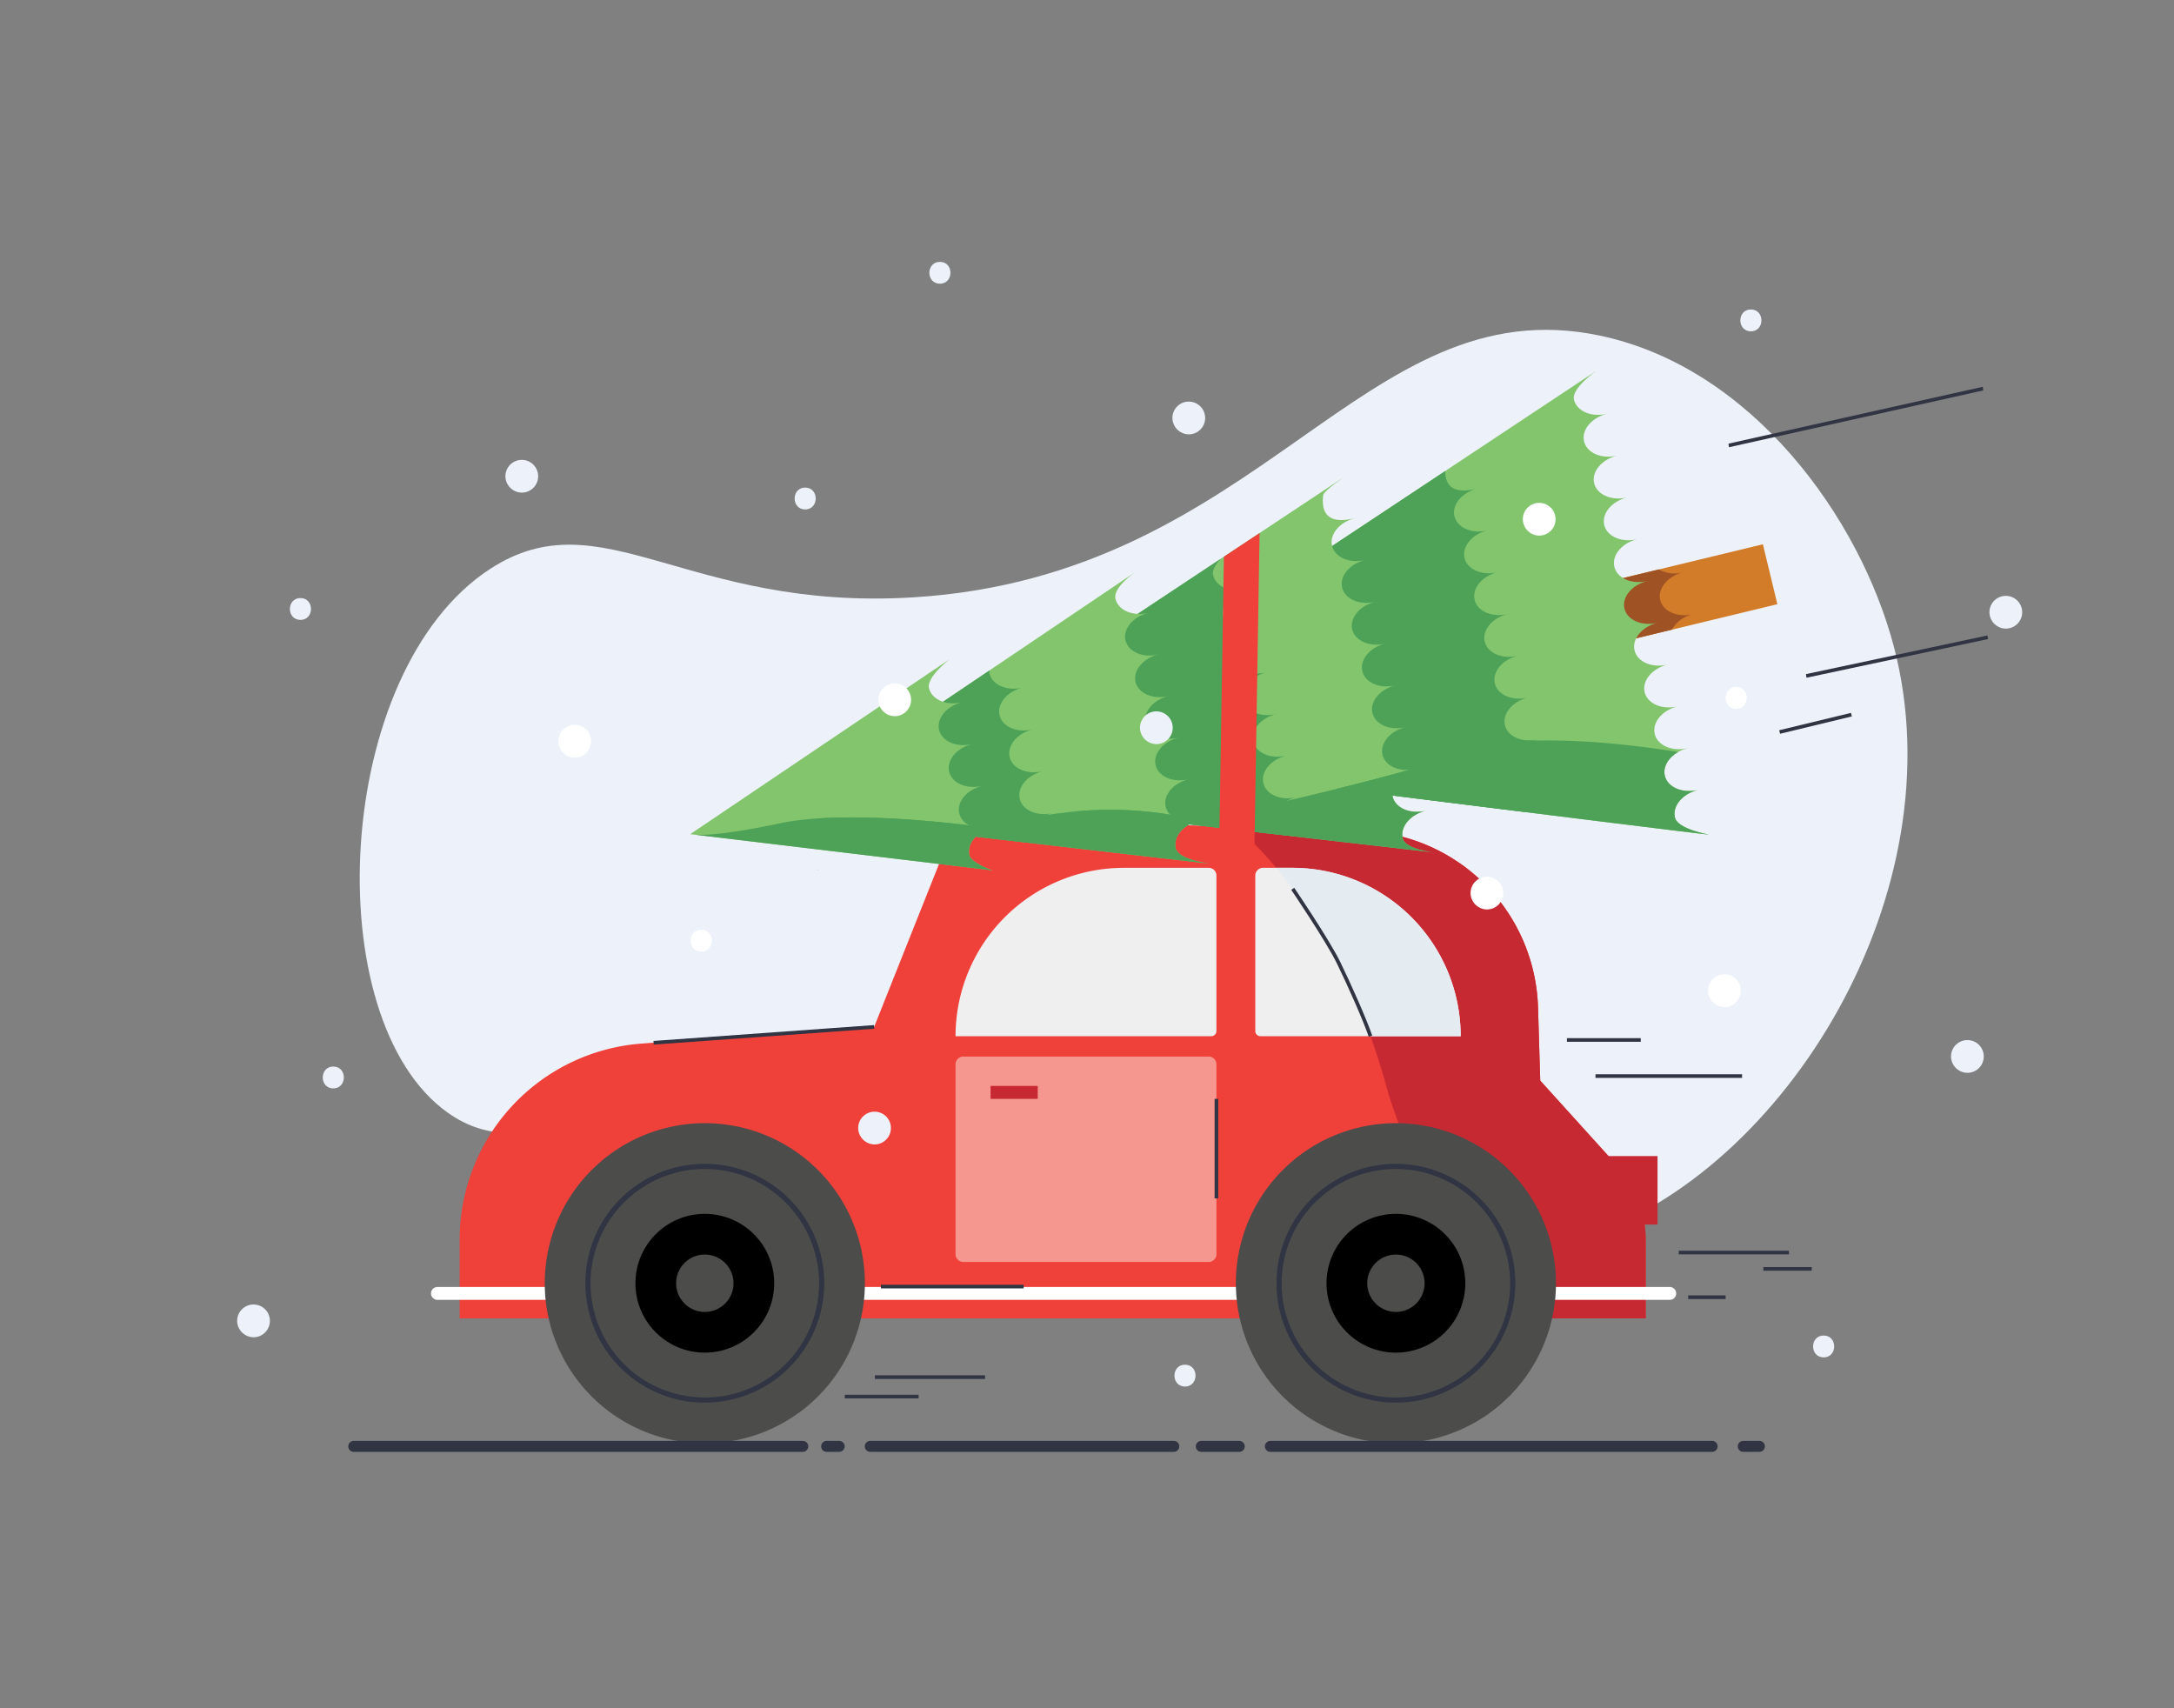 <svg id="Layer_1" data-name="Layer 1" xmlns="http://www.w3.org/2000/svg" viewBox="0 0 700 550"><rect x="0" y="0" width="700" height="550" fill="#808080" stroke="none"/><title>christmas tree on the way</title><path d="M293.995,192.33c-73.091,4.473-100.24-32.467-136.111-9.2-50.691,32.88-55.941,145.221-13.656,175.152,25.874,18.314,51.301-7.14,113.591-13.401,128.04-12.867,172.686,79.4,251.975,53.61,65.341-21.253,120.559-111.738,100.046-190.135-10.871-41.548-45.72-90.045-94.778-100.316-76.479-16.013-108.563,77.404-221.067,84.29" fill="#edf2fa"/><path d="M466.231,165.78c4.521,0,4.529-7.027,0-7.027-4.522,0-4.529,7.027,0,7.027" fill="#fff"/><path d="M302.638,91.34c4.522,0,4.529-7.027,0-7.027-4.521,0-4.529,7.027,0,7.027" fill="#edf2fa"/><path d="M192.172,375.751c4.521,0,4.529-7.027,0-7.027-4.522,0-4.529,7.027,0,7.027" fill="#fff"/><path d="M645.845,202.391a5.27,5.27,0,1,0-5.27-5.27,5.329,5.329,0,0,0,5.27,5.27" fill="#edf2fa"/><path d="M339.742,266.97c4.521,0,4.529-7.027,0-7.027-4.522,0-4.529,7.027,0,7.027" fill="#fff"/><path d="M148.001,424.483V399.138a63.318,63.318,0,0,1,58.808-63.158l74.646-5.332,21.753-54.621a19.48,19.48,0,0,1,18.724-12.264l116.568,3.749a58.633,58.633,0,0,1,56.723,56.828l.714,23.586,24.757,27.363a35.606,35.606,0,0,1,9.202,23.889v25.306Z" fill="#ef403a"/><path d="M529.897,399.176a35.603,35.603,0,0,0-9.202-23.888L495.938,347.924l-.714-23.584a58.635,58.635,0,0,0-56.723-56.829l-40.569-1.304s32.126,24.795,48.212,82.705c10.336,37.209,33.953,62.35,49.518,75.569h34.235Z" fill="#c72932"/><rect x="516.426" y="372.221" width="17.277" height="22.043" fill="#c72932"/><path d="M537.643,418.509h-396.791a2.069,2.069,0,0,1,0-4.139h396.791a2.069,2.069,0,0,1,0,4.139Z" fill="#fff"/><path d="M390.021,333.626H307.671a54.216,54.216,0,0,1,54.216-54.216h27.306a2.482,2.482,0,0,1,2.482,2.483v50.079a1.653,1.653,0,0,1-1.654,1.654" fill="#f0efef"/><path d="M470.319,333.626H405.841a1.654,1.654,0,0,1-1.655-1.654V281.893a2.483,2.483,0,0,1,2.483-2.483h9.434a54.217,54.217,0,0,1,54.216,54.216" fill="#f0efef"/><path d="M470.319,333.626a54.217,54.217,0,0,0-54.216-54.216h-5.187c9.06,10.814,21.131,28.547,30.368,54.217h29.035Z" fill="#e4ebf1"/><path d="M389.193,406.312H310.153a2.482,2.482,0,0,1-2.482-2.483V342.662a2.482,2.482,0,0,1,2.482-2.483h79.04A2.482,2.482,0,0,1,391.675,342.662v61.167a2.482,2.482,0,0,1-2.482,2.483" fill="#f6978f"/><path d="M278.477,413.163a51.536,51.536,0,1,1-51.536-51.535,51.535,51.535,0,0,1,51.536,51.535" fill="#4c4c4b"/><path d="M249.283,413.163a22.342,22.342,0,1,1-22.342-22.342,22.341,22.341,0,0,1,22.342,22.342"/><path d="M236.176,413.163a9.235,9.235,0,1,1-9.235-9.235,9.235,9.235,0,0,1,9.235,9.235" fill="#4c4c4b"/><path d="M501.001,413.163a51.535,51.535,0,1,1-51.535-51.535,51.534,51.534,0,0,1,51.535,51.535" fill="#4c4c4b"/><path d="M471.808,413.163a22.342,22.342,0,1,1-22.342-22.342,22.341,22.341,0,0,1,22.342,22.342"/><path d="M458.701,413.163a9.235,9.235,0,1,1-9.235-9.235,9.235,9.235,0,0,1,9.235,9.235" fill="#4c4c4b"/><rect x="318.944" y="349.628" width="15.193" height="4.171" fill="#c72932"/><path d="M226.941,451.609a38.446,38.446,0,1,1,38.446-38.446A38.49,38.49,0,0,1,226.941,451.609Zm0-75.237a36.792,36.792,0,1,0,36.792,36.791A36.834,36.834,0,0,0,226.941,376.372Z" fill="#303443"/><path d="M449.467,451.609a38.446,38.446,0,1,1,38.445-38.446A38.49,38.49,0,0,1,449.467,451.609Zm0-75.237a36.792,36.792,0,1,0,36.791,36.791A36.834,36.834,0,0,0,449.467,376.372Z" fill="#303443"/><rect x="391.089" y="353.797" width="1.172" height="32.044" fill="#303443"/><rect x="210.363" y="332.597" width="71.184" height="1.171" transform="translate(-23.263 18.498) rotate(-4.113)" fill="#303443"/><path d="M440.73,333.818c-1.907-5.535-6.82-16.589-10.278-23.655-3.462-7.079-14.579-23.499-14.69-23.663l.969-.658c.112.166,11.276,16.654,14.774,23.807,3.473,7.098,8.411,18.211,10.333,23.789Z" fill="#303443"/><rect x="283.643" y="413.646" width="45.958" height="1.172" fill="#303443"/><rect x="516.712" y="181.303" width="54.002" height="19.844" transform="translate(-29.701 133.031) rotate(-13.582)" fill="#d27c2a"/><path d="M534.129,183.333a10.607,10.607,0,0,0,7.859.942c-4.992,1.205-8.311,5.195-7.413,8.91.897,3.716,5.672,5.751,10.664,4.544a10.316,10.316,0,0,0-6.884,4.999l-25.325,6.118-4.66-19.288Z" fill="#9f5325"/><path d="M539.314,263.245c-.898-3.715,2.42-7.705,7.412-8.91-4.993,1.205-9.767-.828-10.664-4.544-.898-3.716,2.421-7.705,7.412-8.913-4.992,1.208-9.767-.828-10.665-4.543-.897-3.715,2.422-7.705,7.412-8.912-4.99,1.206-9.765-.828-10.663-4.544-.898-3.715,2.42-7.705,7.412-8.91-4.993,1.205-9.767-.828-10.664-4.544-.898-3.716,2.421-7.705,7.412-8.912-4.992,1.206-9.767-.829-10.665-4.543-.897-3.716,2.422-7.706,7.413-8.913-4.99,1.206-9.765-.828-10.663-4.544-.898-3.715,2.42-7.705,7.412-8.91-4.993,1.205-9.767-.829-10.665-4.544-.897-3.716,2.422-7.705,7.413-8.912-4.99,1.206-9.764-.828-10.663-4.544-.898-3.715,2.42-7.705,7.412-8.912-4.993,1.206-9.767-.828-10.664-4.543-.898-3.716,2.421-7.706,7.412-8.913-4.992,1.206-9.767-.828-10.665-4.543-.897-3.716,7.304-9.37,7.304-9.37l-184.037,122.022s222.008,27.855,220.132,27.364c-.014.004-9.987-1.746-10.885-5.462" fill="#82c56d"/><path d="M468.322,166.229c.897,3.715,5.672,5.749,10.663,4.543-4.99,1.206-8.31,5.195-7.412,8.912.898,3.716,5.672,5.749,10.665,4.544-4.993,1.205-8.311,5.197-7.413,8.912.897,3.715,5.672,5.751,10.663,4.543-4.99,1.208-8.31,5.197-7.412,8.913.898,3.715,5.673,5.749,10.665,4.544-4.992,1.205-8.311,5.194-7.413,8.91.897,3.716,5.671,5.749,10.664,4.544-4.993,1.205-8.311,5.197-7.413,8.91.897,3.716,5.672,5.752,10.663,4.544-4.99,1.208-8.31,5.197-7.412,8.913.898,3.715,5.673,5.749,10.665,4.544-4.992,1.205-8.311,5.195-7.413,8.91a2.767,2.767,0,0,0,.604,1.131c-65.217-8.109-161.618-20.204-161.618-20.204l135.282-89.696c-.047,7.054,5.749,6.789,10.385,5.67-4.993,1.205-8.311,5.195-7.412,8.912" fill="#4da258"/><polygon points="263.2 280.115 263.188 280.07 263.716 279.931 263.2 280.115" fill="#0b1436"/><polygon points="259.946 266.655 259.936 266.609 260.467 266.484 259.946 266.655" fill="#0b1436"/><path d="M426.046,159.416c-1.062,8.853,5.281,8.632,10.273,7.425-4.992,1.206-8.311,5.195-7.414,8.912.898,3.715,5.672,5.749,10.665,4.544-4.993,1.205-8.311,5.197-7.414,8.91.897,3.716,5.673,5.751,10.664,4.544-4.99,1.206-8.31,5.197-7.413,8.913.898,3.715,5.672,5.749,10.665,4.543-4.993,1.206-8.311,5.195-7.413,8.912.897,3.716,5.671,5.749,10.663,4.544-4.992,1.205-8.311,5.195-7.413,8.91.898,3.716,5.673,5.751,10.664,4.544-4.99,1.206-8.31,5.197-7.413,8.913.898,3.714,5.672,5.749,10.665,4.542-4.993,1.207-8.311,5.197-7.412,8.913.897,3.716,5.671,5.749,10.663,4.544-4.992,1.205-8.311,5.195-7.413,8.91.898,3.716,10.673,4.584,10.673,4.584.002.008-180.762-20.695-180.762-20.695L426.571,157.692l6.495-4.305s-6.853,4.641-7.02,6.029" fill="#82c56d"/><path d="M403.555,238.774c.894,3.697,5.644,5.722,10.612,4.522-4.968,1.2-8.271,5.171-7.376,8.868.892,3.699,5.644,5.722,10.611,4.522-4.967,1.2-8.27,5.171-7.376,8.868.396,1.641,2.541,2.777,4.809,3.536-50.482-5.78-124.19-14.222-132.488-15.172l52.475-35.393,58.302-38.657c-1.569,1.635-2.927,3.624-2.512,5.344.894,3.697,5.646,5.721,10.613,4.522-4.967,1.199-8.271,5.171-7.377,8.868s5.644,5.721,10.612,4.522c-4.968,1.199-8.27,5.171-7.376,8.868.892,3.697,5.644,5.722,10.612,4.522-4.968,1.2-8.27,5.171-7.377,8.867.894,3.7,5.645,5.724,10.612,4.523-4.967,1.2-8.27,5.171-7.376,8.868" fill="#4da258"/><path d="M389.263,277.995c1.172.307-139.013-16.042-139.013-16.042L365.561,184.179s-7.294,4.935-6.401,8.634c.894,3.697,5.645,5.721,10.612,4.521-4.967,1.2-8.27,5.171-7.376,8.868.892,3.697,5.644,5.722,10.612,4.523-4.968,1.199-8.27,5.171-7.377,8.868.894,3.697,5.645,5.722,10.613,4.521-4.968,1.202-8.271,5.171-7.377,8.868.894,3.699,5.644,5.722,10.611,4.523-4.967,1.199-8.269,5.171-7.375,8.868.892,3.697,5.644,5.722,10.611,4.521-4.967,1.202-8.27,5.171-7.376,8.869.894,3.697,5.645,5.721,10.612,4.522-4.967,1.199-8.271,5.171-7.377,8.868.895,3.697,10.681,4.843,10.69,4.841" fill="#82c56d"/><path d="M331.614,270.675a2.241,2.241,0,0,0,.406.785c-38.319-4.439-81.771-9.507-81.771-9.507l68.318-46.078a2.716,2.716,0,0,0,.041.977c.854,3.535,5.221,5.553,9.95,4.692.237-.042.473-.089.712-.148-.239.059-.471.123-.702.193-4.599,1.393-7.565,5.183-6.71,8.717.855,3.541,5.222,5.553,9.949,4.692.238-.043.473-.09.713-.149-.24.059-.472.124-.702.194-4.599,1.393-7.565,5.181-6.71,8.722.855,3.535,5.222,5.553,9.95,4.692.237-.043.473-.09.713-.149-.24.059-.472.124-.703.193-4.599,1.394-7.565,5.178-6.709,8.718.853,3.535,5.222,5.553,9.949,4.692.237-.043.473-.091.713-.148-.24.056-.472.123-.703.193-4.598,1.391-7.564,5.181-6.71,8.717" fill="#4da258"/><path d="M319.986,280.274c-.95.007-7.316-2.628-7.863-4.891-.854-3.535,2.112-7.325,6.711-8.716.231-.071.461-.136.702-.194-.24.059-.476.105-.713.149-4.727.861-9.095-1.157-9.949-4.692-.856-3.541,2.111-7.326,6.71-8.717.231-.07.463-.137.702-.193-.239.056-.476.104-.713.148-4.727.861-9.095-1.157-9.95-4.692-.855-3.541,2.111-7.329,6.71-8.723.231-.069.461-.135.703-.193-.241.059-.477.105-.713.148-4.728.862-9.095-1.15-9.95-4.692-.854-3.535,2.112-7.323,6.71-8.716.231-.07.463-.136.703-.194-.24.059-.477.105-.713.149-4.727.861-9.097-1.156-9.949-4.692-.855-3.535,6.574-9.276,6.574-9.276l-83.447,56.282L317.257,279.95c.001.005.007.004.014.002Z" fill="#82c56d"/><path d="M546.727,254.334c-4.993,1.205-8.311,5.197-7.412,8.91.898,3.716,10.871,5.466,10.885,5.462.995.261-61.085-7.465-119.562-14.772,19.865-4.912,39.494-10.325,42.561-13.21,0,0,20.565-6.096,67.119,1.404-3.138,1.791-4.946,4.804-4.255,7.661.897,3.716,5.671,5.749,10.664,4.544" fill="#4da258"/><path d="M461.548,274.436c.518.059.789.089.789.089s-.299-.027-.789-.089" fill="#4da258"/><path d="M461.548,274.436c-7.473-.853-66.661-7.629-115.153-13.183a115.279,115.279,0,0,1,39.556,3.033s41.86-9.049,67.728-16.394a12.307,12.307,0,0,0,2.147-.319c-4.992,1.207-8.31,5.197-7.413,8.913.898,3.716,5.672,5.749,10.664,4.544-4.992,1.205-8.311,5.195-7.413,8.91.741,3.072,7.545,4.196,9.884,4.495" fill="#4da258"/><path d="M318.822,266.622s27.27-9.509,57.957-4.324c1.968,2,5.508,2.874,9.172,1.989-4.967,1.199-8.27,5.171-7.376,8.868s10.681,4.843,10.69,4.841c.949.248-90.785-10.424-125.727-14.494,24.092-1.554,55.285,3.12,55.285,3.12" fill="#4da258"/><path d="M318.833,266.666c-4.599,1.393-7.565,5.183-6.71,8.717.546,2.263,6.914,4.898,7.862,4.891l-2.715-.322c-.007.001-.013.002-.014-.002l-93.261-11.172c2.973.145,10.391-.149,27.014-3.679,18.086-3.84,47.724-.984,61.003.623a10.553,10.553,0,0,0,6.809.899c.238-.043.474-.09.714-.149-.24.059-.472.123-.703.193" fill="#4da258"/><polygon points="403.723 284.664 392.138 298.28 394.082 179.233 405.568 171.618 403.723 284.664" fill="#ef403a"/><path d="M551.292,467.444H409.042a1.757,1.757,0,0,1,0-3.514h142.25a1.757,1.757,0,1,1,0,3.514Z" fill="#303443"/><path d="M399.036,467.444H386.789a1.757,1.757,0,0,1,0-3.514h12.247a1.757,1.757,0,1,1,0,3.514Z" fill="#303443"/><path d="M566.518,467.444h-5.221a1.757,1.757,0,1,1,0-3.514h5.221a1.757,1.757,0,0,1,0,3.514Z" fill="#303443"/><path d="M270.205,467.444h-4.049a1.757,1.757,0,1,1,0-3.514h4.049a1.757,1.757,0,0,1,0,3.514Z" fill="#303443"/><path d="M258.493,467.444H113.9a1.757,1.757,0,1,1,0-3.514H258.493a1.757,1.757,0,1,1,0,3.514Z" fill="#303443"/><path d="M377.955,467.444H280.21a1.757,1.757,0,0,1,0-3.514h97.745a1.757,1.757,0,0,1,0,3.514Z" fill="#303443"/><path d="M225.786,306.374c4.521,0,4.529-7.027,0-7.027-4.522,0-4.529,7.027,0,7.027" fill="#fff"/><path d="M96.741,199.581c4.521,0,4.529-7.027,0-7.027-4.521,0-4.529,7.027,0,7.027" fill="#edf2fa"/><path d="M372.329,239.579a5.27,5.27,0,1,0-5.27-5.27,5.33,5.33,0,0,0,5.27,5.27" fill="#edf2fa"/><path d="M288.09,230.586a5.27,5.27,0,1,0-5.27-5.27,5.329,5.329,0,0,0,5.27,5.27" fill="#fff"/><path d="M81.631,430.548a5.27,5.27,0,1,0-5.27-5.27,5.33,5.33,0,0,0,5.27,5.27" fill="#edf2fa"/><path d="M107.319,350.421c4.521,0,4.528-7.027,0-7.027-4.522,0-4.529,7.027,0,7.027" fill="#edf2fa"/><path d="M381.551,446.415c4.521,0,4.529-7.027,0-7.027-4.521,0-4.529,7.027,0,7.027" fill="#edf2fa"/><path d="M168.008,158.606a5.27,5.27,0,1,0-5.27-5.27,5.33,5.33,0,0,0,5.27,5.27" fill="#edf2fa"/><path d="M185.046,243.922a5.27,5.27,0,1,0-5.27-5.27,5.33,5.33,0,0,0,5.27,5.27" fill="#fff"/><path d="M559.039,228.199c4.521,0,4.529-7.027,0-7.027-4.521,0-4.529,7.027,0,7.027" fill="#fff"/><path d="M478.775,292.809a5.27,5.27,0,1,0-5.27-5.27,5.329,5.329,0,0,0,5.27,5.27" fill="#fff"/><path d="M633.474,345.413a5.27,5.27,0,1,0-5.27-5.27,5.329,5.329,0,0,0,5.27,5.27" fill="#edf2fa"/><path d="M281.593,368.466a5.27,5.27,0,1,0-5.27-5.27,5.33,5.33,0,0,0,5.27,5.27" fill="#edf2fa"/><path d="M382.772,139.847a5.27,5.27,0,1,0-5.27-5.27,5.33,5.33,0,0,0,5.27,5.27" fill="#edf2fa"/><path d="M495.602,172.443a5.27,5.27,0,1,0-5.27-5.27,5.33,5.33,0,0,0,5.27,5.27" fill="#fff"/><path d="M555.228,324.232a5.27,5.27,0,1,0-5.27-5.27,5.329,5.329,0,0,0,5.27,5.27" fill="#fff"/><path d="M587.188,437.024c4.522,0,4.529-7.027,0-7.027-4.521,0-4.528,7.027,0,7.027" fill="#edf2fa"/><path d="M563.764,106.669c4.522,0,4.529-7.027,0-7.027-4.521,0-4.528,7.027,0,7.027" fill="#edf2fa"/><path d="M259.253,164.019c4.522,0,4.529-7.027,0-7.027-4.521,0-4.528,7.027,0,7.027" fill="#edf2fa"/><rect x="504.527" y="334.25" width="23.773" height="1.171" fill="#303443"/><polygon points="596.264 230.664 573.157 236.248 572.881 235.109 595.99 229.525 596.264 230.664" fill="#303443"/><rect x="513.727" y="345.877" width="47.197" height="1.171" fill="#303443"/><polygon points="640.105 205.759 581.659 218.206 581.495 217.046 639.941 204.6 640.105 205.759" fill="#303443"/><polygon points="638.579 125.695 556.71 143.997 556.546 142.838 638.415 124.535 638.579 125.695" fill="#303443"/><rect x="281.703" y="442.806" width="35.485" height="1.171" fill="#303443"/><rect x="272.009" y="449.063" width="23.773" height="1.171" fill="#303443"/><rect x="567.78" y="407.957" width="15.575" height="1.171" fill="#303443"/><rect x="543.564" y="417.073" width="12.061" height="1.171" fill="#303443"/><rect x="540.538" y="402.694" width="35.485" height="1.171" fill="#303443"/></svg>